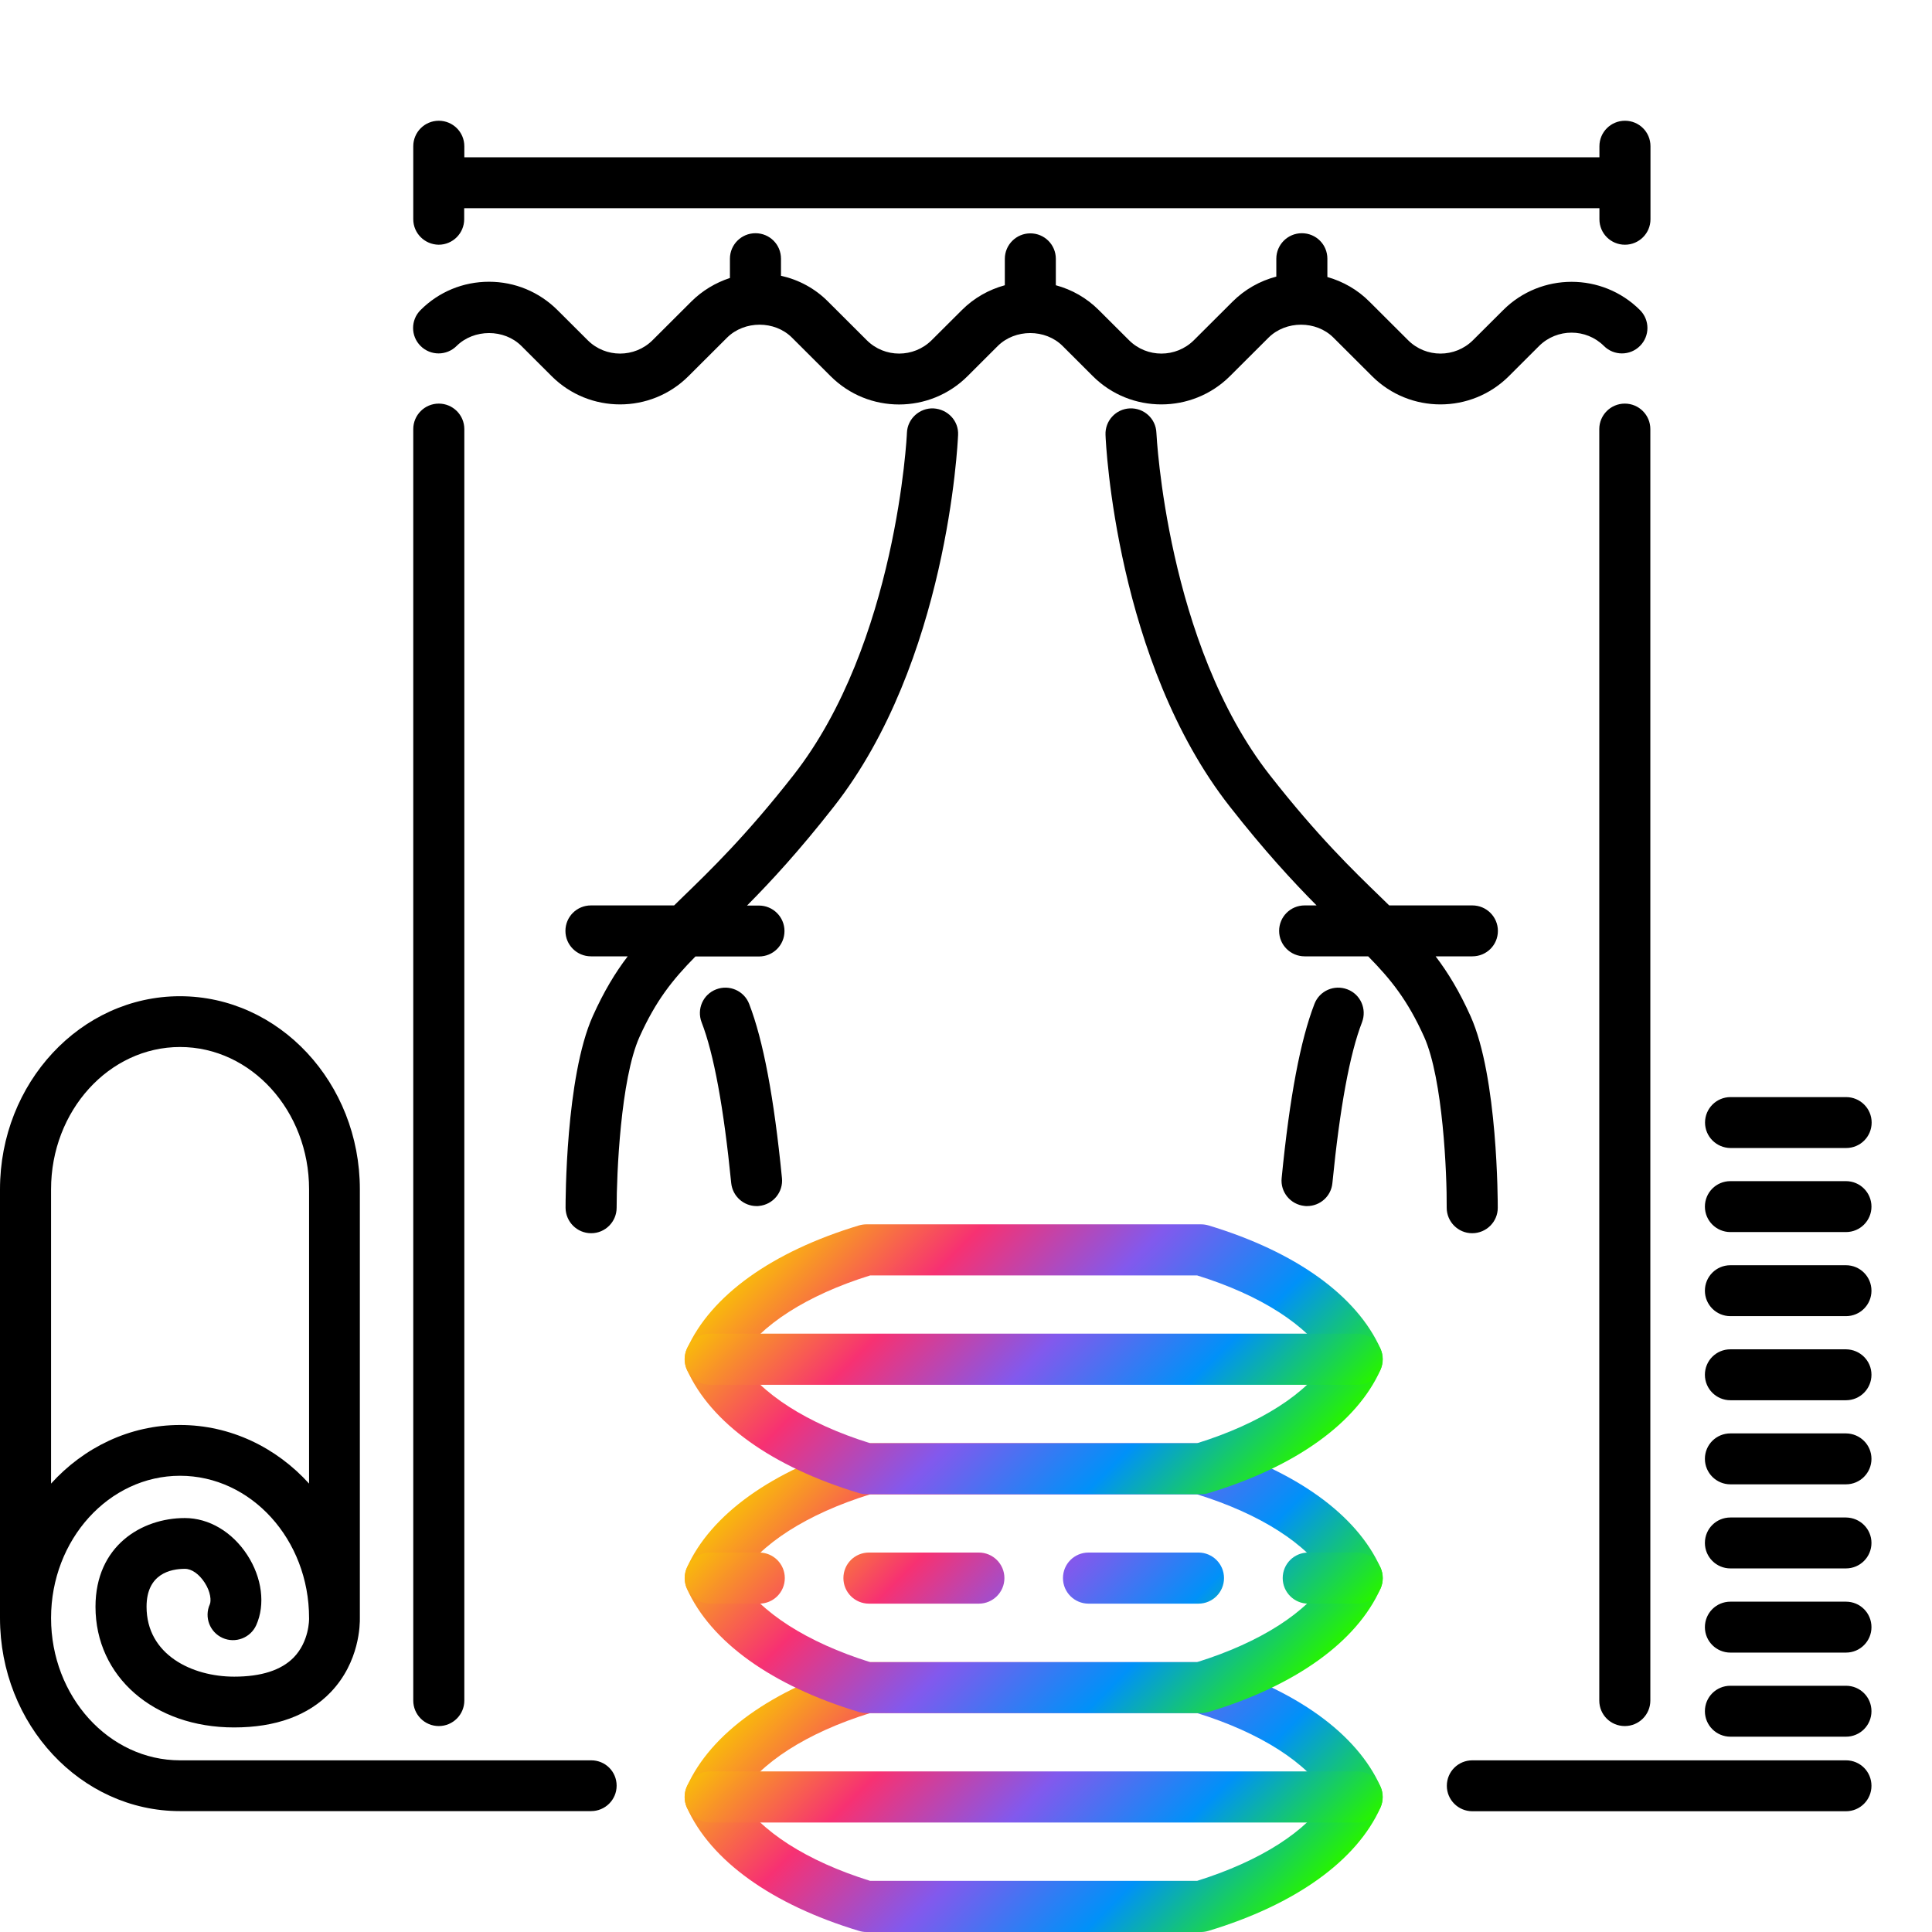 <svg width="42" height="42" viewBox="0 0 42 42" fill="none" xmlns="http://www.w3.org/2000/svg">
<path d="M12.853 38.268H3.914C2.369 38.268 1.11 36.881 1.11 35.175C1.11 33.469 2.369 32.082 3.914 32.082C5.46 32.082 6.719 33.469 6.719 35.175C6.719 35.178 6.719 35.181 6.719 35.184C6.719 35.187 6.719 35.19 6.719 35.193C6.719 35.199 6.725 35.683 6.384 36.033C6.113 36.309 5.68 36.449 5.091 36.449C4.174 36.449 3.186 35.972 3.186 34.929C3.186 34.211 3.71 34.105 4.021 34.105C4.168 34.105 4.329 34.22 4.448 34.403C4.582 34.606 4.594 34.804 4.561 34.877C4.436 35.157 4.561 35.482 4.838 35.607C5.116 35.732 5.445 35.607 5.57 35.33C5.771 34.883 5.698 34.299 5.375 33.803C5.049 33.302 4.543 33.001 4.018 33.001C3.082 33.001 2.076 33.603 2.076 34.929C2.076 36.449 3.344 37.553 5.088 37.553C5.994 37.553 6.701 37.295 7.189 36.787C7.82 36.127 7.826 35.309 7.823 35.166V25.854C7.823 23.539 6.067 21.657 3.911 21.657C1.756 21.657 0 23.539 0 25.854V35.175C0 37.489 1.756 39.372 3.911 39.372H12.85C13.155 39.372 13.405 39.126 13.405 38.819C13.405 38.511 13.158 38.268 12.853 38.268ZM1.11 25.854C1.11 24.148 2.369 22.761 3.914 22.761C5.46 22.761 6.719 24.148 6.719 25.854V32.252C6.009 31.468 5.012 30.978 3.914 30.978C2.817 30.978 1.82 31.468 1.11 32.252V25.854ZM40.684 38.822C40.684 39.126 40.438 39.375 40.13 39.375H32.008C31.703 39.375 31.453 39.129 31.453 38.822C31.453 38.514 31.7 38.268 32.008 38.268H40.13C40.438 38.268 40.684 38.514 40.684 38.822ZM40.684 26.231C40.684 26.535 40.438 26.784 40.13 26.784H37.617C37.313 26.784 37.063 26.538 37.063 26.231C37.063 25.924 37.31 25.677 37.617 25.677H40.13C40.438 25.677 40.684 25.927 40.684 26.231ZM40.684 28.059C40.684 28.363 40.438 28.612 40.13 28.612H37.617C37.313 28.612 37.063 28.366 37.063 28.059C37.063 27.752 37.31 27.505 37.617 27.505H40.13C40.438 27.505 40.684 27.755 40.684 28.059ZM37.066 24.403C37.066 24.099 37.313 23.85 37.62 23.85H40.133C40.438 23.85 40.688 24.096 40.688 24.403C40.688 24.71 40.441 24.957 40.133 24.957H37.62C37.313 24.954 37.066 24.707 37.066 24.403ZM40.684 29.886C40.684 30.191 40.438 30.44 40.13 30.44H37.617C37.313 30.44 37.063 30.194 37.063 29.886C37.063 29.579 37.31 29.333 37.617 29.333H40.13C40.438 29.336 40.684 29.582 40.684 29.886ZM40.684 31.714C40.684 32.018 40.438 32.268 40.13 32.268H37.617C37.313 32.268 37.063 32.021 37.063 31.714C37.063 31.407 37.31 31.161 37.617 31.161H40.13C40.438 31.164 40.684 31.41 40.684 31.714ZM40.684 33.542C40.684 33.846 40.438 34.096 40.13 34.096H37.617C37.313 34.096 37.063 33.849 37.063 33.542C37.063 33.235 37.31 32.989 37.617 32.989H40.13C40.438 32.992 40.684 33.238 40.684 33.542ZM40.684 35.373C40.684 35.677 40.438 35.926 40.13 35.926H37.617C37.313 35.926 37.063 35.68 37.063 35.373C37.063 35.066 37.31 34.819 37.617 34.819H40.13C40.438 34.819 40.684 35.066 40.684 35.373ZM40.684 37.2C40.684 37.505 40.438 37.754 40.13 37.754H37.617C37.313 37.754 37.063 37.508 37.063 37.2C37.063 36.893 37.31 36.647 37.617 36.647H40.13C40.438 36.647 40.684 36.893 40.684 37.2ZM35.877 9.328V36.969C35.877 37.273 35.63 37.523 35.322 37.523C35.014 37.523 34.767 37.277 34.767 36.969V9.328C34.767 9.024 35.014 8.774 35.322 8.774C35.63 8.774 35.877 9.024 35.877 9.328ZM29.609 22.223C29.343 22.907 29.127 24.081 28.965 25.72C28.938 26.006 28.697 26.219 28.414 26.219C28.395 26.219 28.377 26.219 28.359 26.216C28.054 26.185 27.831 25.915 27.862 25.61C28.035 23.85 28.27 22.612 28.575 21.824C28.685 21.538 29.005 21.398 29.292 21.508C29.578 21.617 29.718 21.937 29.609 22.223ZM30.959 22.539C30.602 21.748 30.243 21.298 29.743 20.79H28.362C28.057 20.79 27.807 20.544 27.807 20.237C27.807 19.93 28.054 19.683 28.362 19.683H28.621C28.1 19.157 27.487 18.494 26.734 17.533C24.267 14.388 24.039 9.653 24.033 9.453C24.02 9.148 24.258 8.89 24.563 8.878C24.868 8.866 25.127 9.1 25.139 9.407C25.142 9.453 25.362 13.99 27.606 16.852C28.642 18.175 29.41 18.917 30.029 19.516C30.087 19.574 30.142 19.628 30.2 19.683H32.008C32.313 19.683 32.563 19.93 32.563 20.237C32.563 20.544 32.316 20.79 32.008 20.79H31.209C31.48 21.146 31.727 21.553 31.968 22.089C32.563 23.412 32.56 26.143 32.56 26.258C32.56 26.562 32.31 26.809 32.005 26.809C32.005 26.809 32.005 26.809 32.002 26.809C31.697 26.809 31.45 26.559 31.45 26.255C31.456 25.531 31.371 23.457 30.959 22.539ZM8.984 36.969V9.328C8.984 9.024 9.231 8.774 9.539 8.774C9.844 8.774 10.094 9.021 10.094 9.328V36.969C10.094 37.273 9.847 37.523 9.539 37.523C9.231 37.523 8.984 37.273 8.984 36.969ZM8.984 4.766V3.179C8.984 2.874 9.231 2.625 9.539 2.625C9.844 2.625 10.094 2.871 10.094 3.179V3.419H34.77V3.179C34.77 2.874 35.017 2.625 35.325 2.625C35.633 2.625 35.88 2.871 35.88 3.179V4.766C35.88 5.07 35.633 5.32 35.325 5.32C35.017 5.32 34.77 5.073 34.77 4.766V4.526H10.091V4.766C10.091 5.07 9.844 5.32 9.536 5.32C9.231 5.316 8.984 5.07 8.984 4.766ZM16.286 21.824C16.591 22.612 16.826 23.853 16.999 25.61C17.03 25.915 16.807 26.185 16.502 26.216C16.484 26.219 16.466 26.219 16.448 26.219C16.167 26.219 15.926 26.006 15.896 25.72C15.734 24.084 15.518 22.907 15.252 22.223C15.143 21.937 15.283 21.617 15.569 21.508C15.853 21.398 16.176 21.538 16.286 21.824ZM20.828 9.456C20.819 9.656 20.594 14.391 18.127 17.536C17.374 18.497 16.762 19.16 16.24 19.686H16.499C16.804 19.686 17.054 19.933 17.054 20.24C17.054 20.547 16.807 20.793 16.499 20.793H15.118C14.618 21.301 14.259 21.751 13.902 22.542C13.49 23.46 13.405 25.534 13.405 26.255C13.405 26.559 13.158 26.809 12.853 26.809C12.853 26.809 12.853 26.809 12.85 26.809C12.545 26.809 12.298 26.562 12.295 26.258C12.295 26.143 12.292 23.415 12.887 22.089C13.128 21.553 13.374 21.146 13.646 20.79H12.847C12.542 20.79 12.292 20.544 12.292 20.237C12.292 19.93 12.539 19.683 12.847 19.683H14.655C14.713 19.628 14.768 19.574 14.826 19.516C15.444 18.917 16.213 18.175 17.249 16.852C19.493 13.99 19.716 9.453 19.716 9.407C19.728 9.103 19.99 8.866 20.292 8.878C20.606 8.896 20.844 9.151 20.828 9.456ZM23.758 8.178L23.1 7.521C22.725 7.147 22.069 7.147 21.691 7.521L21.033 8.178C20.624 8.586 20.085 8.793 19.545 8.793C19.005 8.793 18.469 8.589 18.057 8.178L17.216 7.339C16.841 6.965 16.185 6.965 15.807 7.339L14.966 8.178C14.146 8.996 12.813 8.996 11.993 8.178L11.335 7.521C10.96 7.147 10.305 7.147 9.926 7.521C9.71 7.737 9.359 7.737 9.143 7.521C8.926 7.305 8.926 6.956 9.143 6.74C9.539 6.344 10.067 6.125 10.631 6.125C11.192 6.125 11.719 6.344 12.118 6.74L12.777 7.397C13.164 7.783 13.795 7.783 14.185 7.397L15.027 6.557C15.268 6.317 15.554 6.147 15.868 6.043V5.624C15.868 5.32 16.115 5.07 16.423 5.07C16.731 5.07 16.978 5.316 16.978 5.624V5.995C17.362 6.08 17.719 6.271 18.002 6.557L18.844 7.397C19.231 7.783 19.862 7.783 20.252 7.397L20.911 6.74C21.173 6.478 21.496 6.296 21.844 6.201V5.627C21.844 5.323 22.091 5.073 22.399 5.073C22.706 5.073 22.953 5.32 22.953 5.627V6.201C23.304 6.296 23.624 6.478 23.886 6.74L24.545 7.397C24.932 7.783 25.563 7.783 25.953 7.397L26.795 6.557C27.063 6.29 27.389 6.107 27.746 6.013V5.624C27.746 5.32 27.993 5.07 28.301 5.07C28.609 5.07 28.856 5.316 28.856 5.624V6.022C29.197 6.119 29.514 6.299 29.77 6.557L30.612 7.397C30.999 7.783 31.63 7.783 32.02 7.397L32.679 6.74C33.499 5.922 34.831 5.922 35.651 6.74C35.868 6.956 35.868 7.305 35.651 7.521C35.435 7.737 35.084 7.737 34.868 7.521C34.48 7.135 33.849 7.135 33.459 7.521L32.801 8.178C31.98 8.996 30.648 8.996 29.828 8.178L28.987 7.339C28.612 6.965 27.956 6.965 27.578 7.339L26.737 8.178C25.914 8.996 24.578 8.996 23.758 8.178Z" fill="black"/>
<path d="M26.111 42H18.832C18.777 42 18.722 41.991 18.671 41.975C16.78 41.404 15.451 40.451 14.932 39.294C14.868 39.15 14.868 38.982 14.932 38.839C15.451 37.681 16.78 36.728 18.671 36.157C18.722 36.142 18.777 36.133 18.832 36.133H26.111C26.166 36.133 26.221 36.142 26.273 36.157C28.163 36.728 29.492 37.681 30.011 38.839C30.075 38.982 30.075 39.15 30.011 39.294C29.492 40.451 28.163 41.404 26.273 41.975C26.218 41.991 26.166 42 26.111 42ZM18.915 40.888H26.025C27.402 40.457 28.42 39.804 28.875 39.065C28.42 38.322 27.402 37.669 26.025 37.241H18.915C17.537 37.669 16.52 38.325 16.065 39.065C16.523 39.807 17.54 40.46 18.915 40.888Z" fill="url(#paint0_linear_3092_2187)"/>
<path d="M29.504 39.62H15.439C15.134 39.62 14.883 39.373 14.883 39.065C14.883 38.756 15.131 38.509 15.439 38.509H29.501C29.806 38.509 30.057 38.756 30.057 39.065C30.057 39.373 29.809 39.62 29.504 39.62Z" fill="url(#paint1_linear_3092_2187)"/>
<path d="M26.111 37.241H18.832C18.777 37.241 18.722 37.232 18.671 37.217C16.78 36.646 15.451 35.693 14.932 34.535C14.868 34.392 14.868 34.224 14.932 34.08C15.451 32.923 16.78 31.97 18.671 31.399C18.722 31.383 18.777 31.374 18.832 31.374H26.111C26.166 31.374 26.221 31.383 26.273 31.399C28.163 31.97 29.492 32.923 30.011 34.08C30.075 34.224 30.075 34.392 30.011 34.535C29.492 35.693 28.163 36.646 26.273 37.217C26.218 37.232 26.166 37.241 26.111 37.241ZM18.915 36.133H26.025C27.402 35.702 28.42 35.048 28.875 34.309C28.42 33.567 27.402 32.914 26.025 32.486H18.915C17.537 32.914 16.52 33.57 16.065 34.309C16.523 35.048 17.54 35.702 18.915 36.133Z" fill="url(#paint2_linear_3092_2187)"/>
<path d="M29.504 34.862H28.441C28.136 34.862 27.885 34.615 27.885 34.306C27.885 33.998 28.133 33.751 28.441 33.751H29.504C29.809 33.751 30.06 33.998 30.06 34.306C30.06 34.615 29.809 34.862 29.504 34.862Z" fill="url(#paint3_linear_3092_2187)"/>
<path d="M26.053 34.862H23.664C23.359 34.862 23.108 34.615 23.108 34.306C23.108 33.998 23.356 33.751 23.664 33.751H26.053C26.358 33.751 26.609 33.998 26.609 34.306C26.609 34.615 26.358 34.862 26.053 34.862ZM21.279 34.862H18.891C18.585 34.862 18.335 34.615 18.335 34.306C18.335 33.998 18.582 33.751 18.891 33.751H21.279C21.584 33.751 21.835 33.998 21.835 34.306C21.835 34.615 21.584 34.862 21.279 34.862Z" fill="url(#paint4_linear_3092_2187)"/>
<path d="M16.505 34.862H15.442C15.137 34.862 14.886 34.615 14.886 34.306C14.886 33.998 15.134 33.751 15.442 33.751H16.505C16.811 33.751 17.061 33.998 17.061 34.306C17.061 34.615 16.811 34.862 16.505 34.862Z" fill="url(#paint5_linear_3092_2187)"/>
<path d="M26.112 32.483H18.834C18.779 32.483 18.724 32.474 18.672 32.458C16.781 31.887 15.453 30.934 14.934 29.777C14.87 29.633 14.87 29.465 14.934 29.322C15.453 28.164 16.781 27.211 18.672 26.64C18.724 26.625 18.779 26.616 18.834 26.616H26.112C26.167 26.616 26.222 26.625 26.274 26.64C28.165 27.211 29.493 28.164 30.012 29.322C30.076 29.465 30.076 29.633 30.012 29.777C29.493 30.934 28.165 31.887 26.274 32.458C26.219 32.477 26.167 32.483 26.112 32.483ZM18.916 31.374H26.026C27.404 30.944 28.421 30.29 28.876 29.551C28.421 28.809 27.404 28.155 26.026 27.727H18.916C17.539 28.155 16.522 28.812 16.067 29.551C16.525 30.29 17.542 30.947 18.916 31.374Z" fill="url(#paint6_linear_3092_2187)"/>
<path d="M29.504 30.104H15.439C15.134 30.104 14.883 29.856 14.883 29.548C14.883 29.239 15.131 28.992 15.439 28.992H29.501C29.806 28.992 30.057 29.239 30.057 29.548C30.057 29.856 29.809 30.104 29.504 30.104Z" fill="url(#paint7_linear_3092_2187)"/>
<defs>
<linearGradient id="paint0_linear_3092_2187" x1="18.437" y1="35.031" x2="26.506" y2="43.099" gradientUnits="userSpaceOnUse">
<stop stop-color="#F9B90C"/>
<stop offset="0.25" stop-color="#F73172"/>
<stop offset="0.5" stop-color="#8259ED"/>
<stop offset="0.75" stop-color="#0091F8"/>
<stop offset="1" stop-color="#26F400"/>
</linearGradient>
<linearGradient id="paint1_linear_3092_2187" x1="18.564" y1="35.157" x2="26.379" y2="42.973" gradientUnits="userSpaceOnUse">
<stop stop-color="#F9B90C"/>
<stop offset="0.25" stop-color="#F73172"/>
<stop offset="0.5" stop-color="#8259ED"/>
<stop offset="0.75" stop-color="#0091F8"/>
<stop offset="1" stop-color="#26F400"/>
</linearGradient>
<linearGradient id="paint2_linear_3092_2187" x1="18.437" y1="30.274" x2="26.506" y2="38.342" gradientUnits="userSpaceOnUse">
<stop stop-color="#F9B90C"/>
<stop offset="0.25" stop-color="#F73172"/>
<stop offset="0.5" stop-color="#8259ED"/>
<stop offset="0.75" stop-color="#0091F8"/>
<stop offset="1" stop-color="#26F400"/>
</linearGradient>
<linearGradient id="paint3_linear_3092_2187" x1="21.814" y1="27.15" x2="29.629" y2="34.966" gradientUnits="userSpaceOnUse">
<stop stop-color="#F9B90C"/>
<stop offset="0.25" stop-color="#F73172"/>
<stop offset="0.5" stop-color="#8259ED"/>
<stop offset="0.75" stop-color="#0091F8"/>
<stop offset="1" stop-color="#26F400"/>
</linearGradient>
<linearGradient id="paint4_linear_3092_2187" x1="19.296" y1="31.132" x2="26.172" y2="38.008" gradientUnits="userSpaceOnUse">
<stop stop-color="#F9B90C"/>
<stop offset="0.25" stop-color="#F73172"/>
<stop offset="0.5" stop-color="#8259ED"/>
<stop offset="0.75" stop-color="#0091F8"/>
<stop offset="1" stop-color="#26F400"/>
</linearGradient>
<linearGradient id="paint5_linear_3092_2187" x1="15.314" y1="33.65" x2="23.13" y2="41.465" gradientUnits="userSpaceOnUse">
<stop stop-color="#F9B90C"/>
<stop offset="0.25" stop-color="#F73172"/>
<stop offset="0.5" stop-color="#8259ED"/>
<stop offset="0.75" stop-color="#0091F8"/>
<stop offset="1" stop-color="#26F400"/>
</linearGradient>
<linearGradient id="paint6_linear_3092_2187" x1="18.439" y1="25.516" x2="26.507" y2="33.584" gradientUnits="userSpaceOnUse">
<stop stop-color="#F9B90C"/>
<stop offset="0.25" stop-color="#F73172"/>
<stop offset="0.5" stop-color="#8259ED"/>
<stop offset="0.75" stop-color="#0091F8"/>
<stop offset="1" stop-color="#26F400"/>
</linearGradient>
<linearGradient id="paint7_linear_3092_2187" x1="18.564" y1="25.642" x2="26.379" y2="33.458" gradientUnits="userSpaceOnUse">
<stop stop-color="#F9B90C"/>
<stop offset="0.25" stop-color="#F73172"/>
<stop offset="0.5" stop-color="#8259ED"/>
<stop offset="0.75" stop-color="#0091F8"/>
<stop offset="1" stop-color="#26F400"/>
</linearGradient>
</defs>
</svg>
